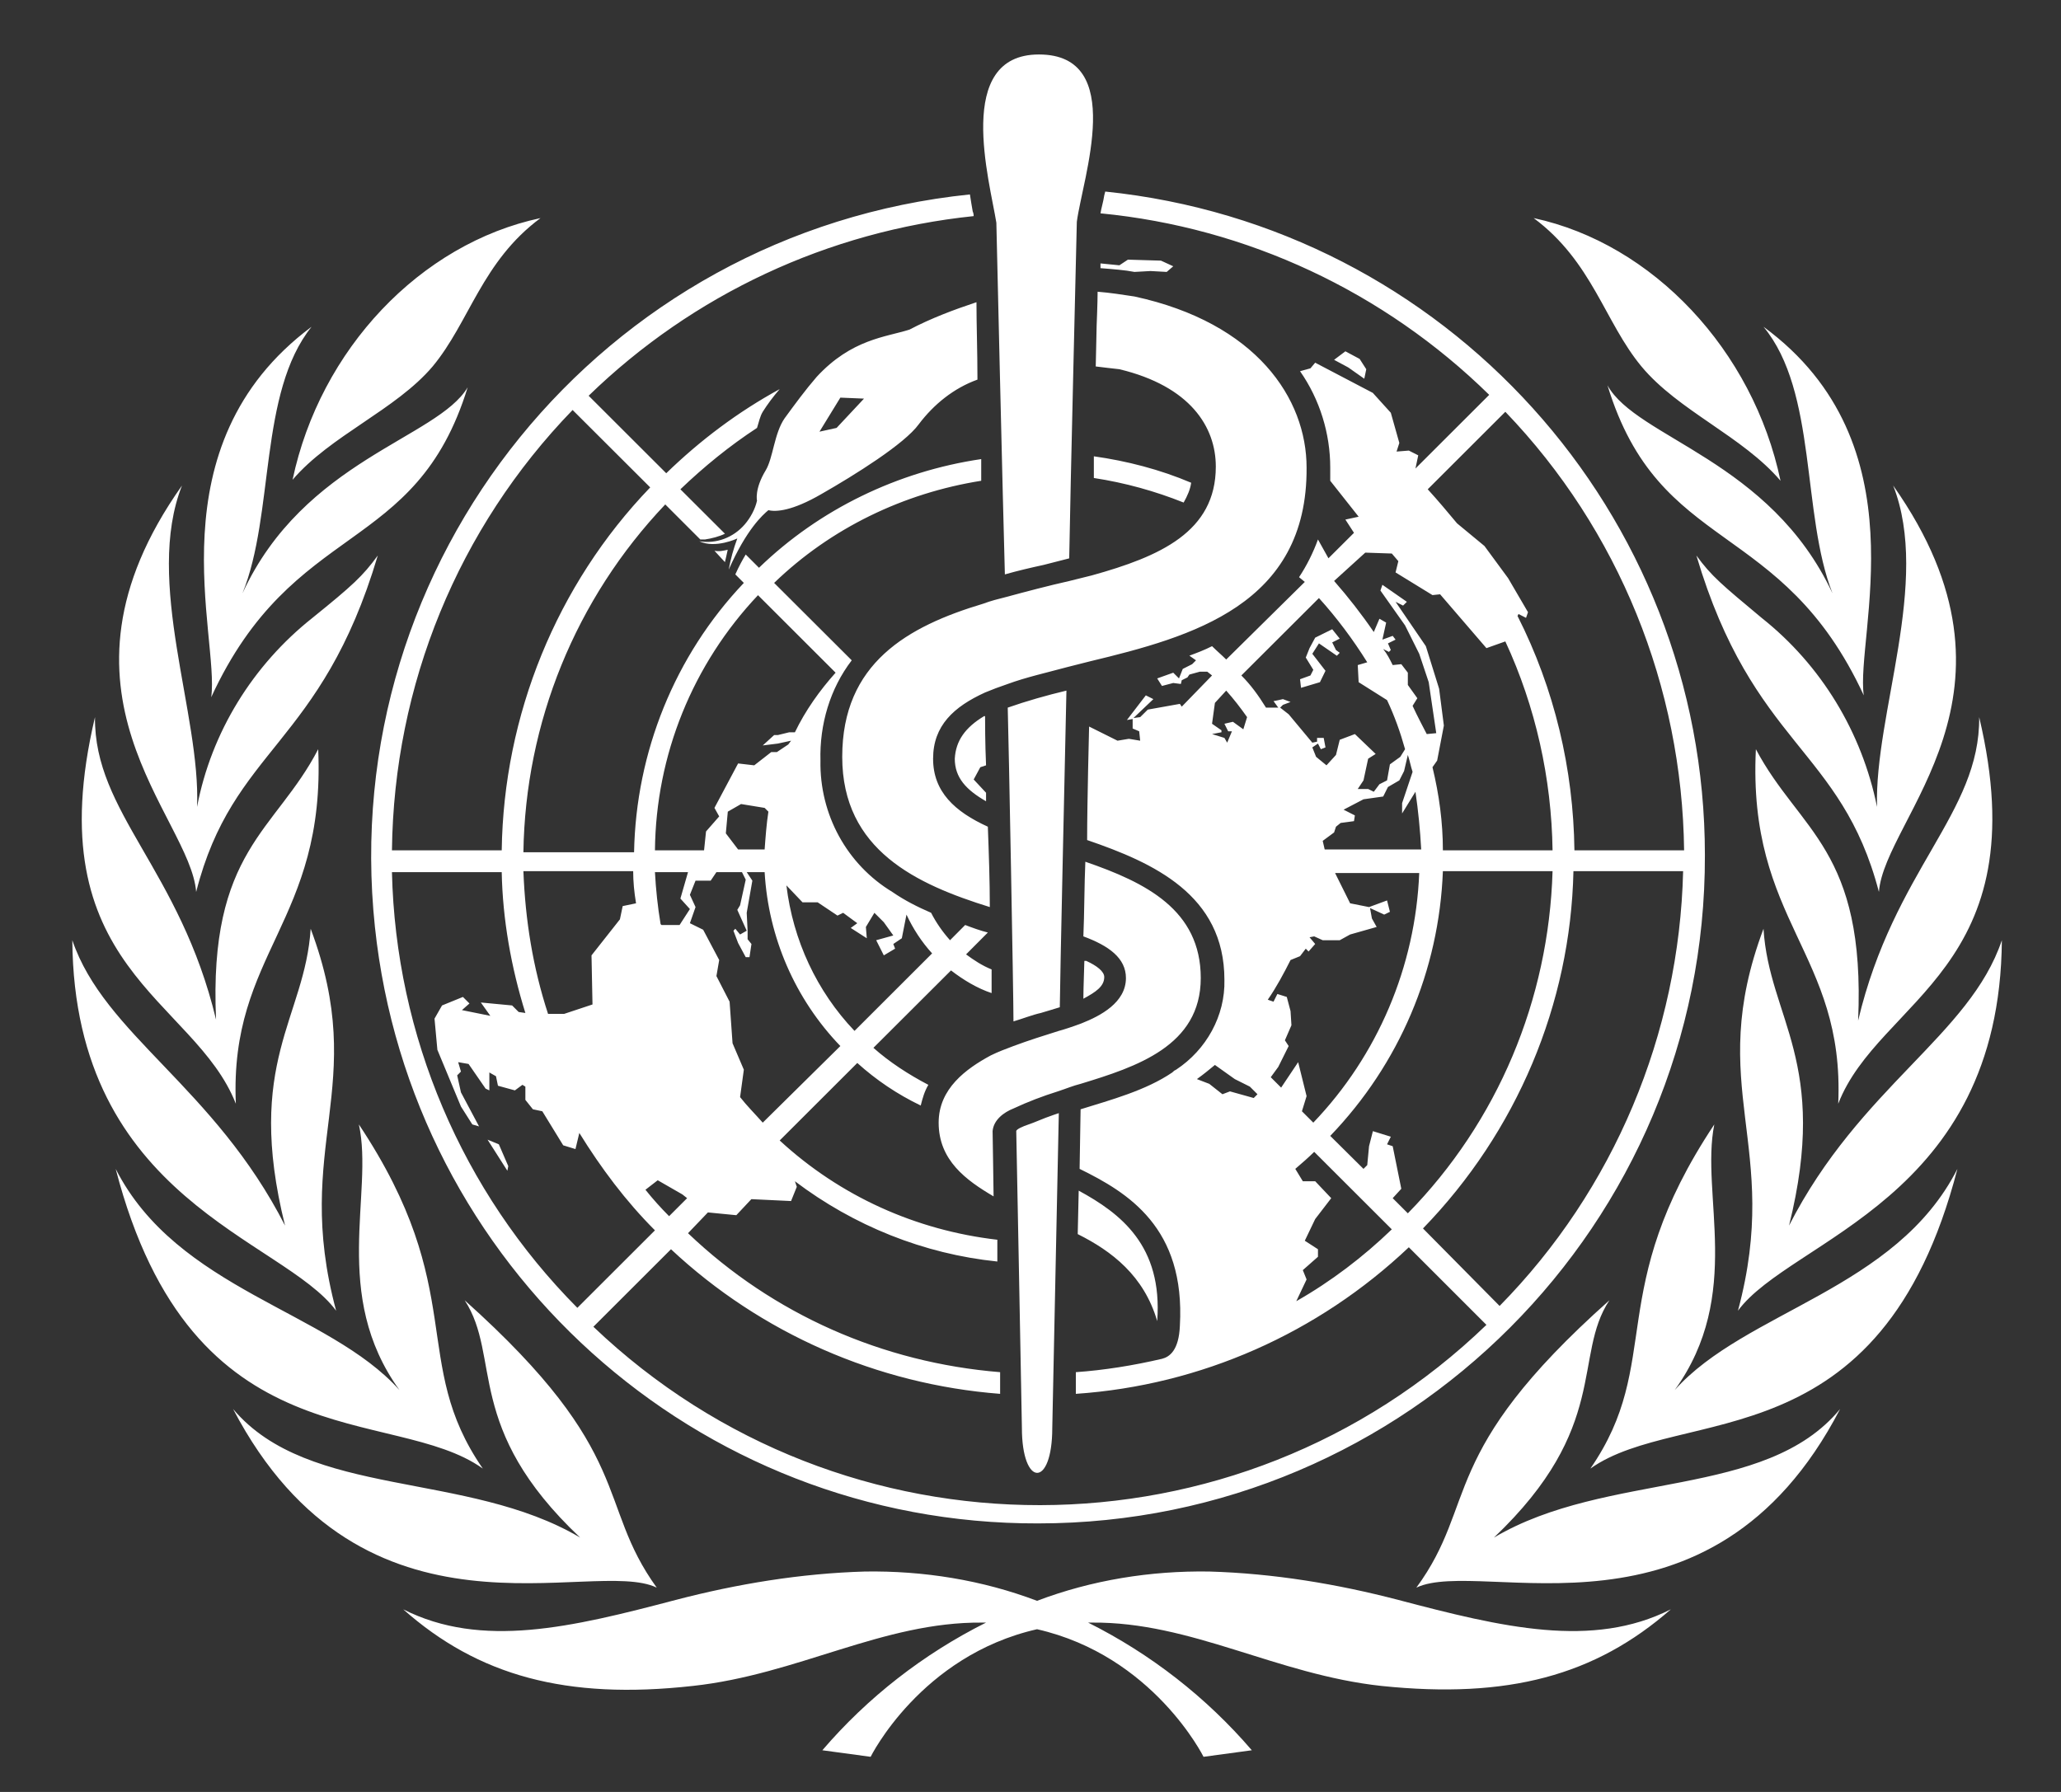 <svg width="23" height="20" viewBox="0 0 23 20" fill="none" xmlns="http://www.w3.org/2000/svg">
<rect x="0" y="0" width="23" height="20" fill="#333333" stroke="none"/>
<path d="M11.594 0.608C10.644 0.608 11.045 2.022 11.119 2.486C11.119 2.507 11.193 5.683 11.214 6.411C11.362 6.369 11.5 6.337 11.647 6.305L11.932 6.232C11.943 5.525 12.017 2.497 12.017 2.476C12.08 1.991 12.576 0.608 11.594 0.608ZM12.334 2.138L12.323 2.181C12.312 2.255 12.291 2.318 12.281 2.381C13.917 2.539 15.447 3.257 16.619 4.407L15.796 5.229L15.827 5.082L15.722 5.029L15.585 5.04L15.616 4.944L15.521 4.607L15.32 4.385L14.677 4.048L14.624 4.111L14.508 4.143C14.729 4.459 14.845 4.839 14.845 5.219V5.366L15.162 5.767L15.014 5.799L15.11 5.947L14.825 6.231L14.708 6.021C14.655 6.168 14.581 6.316 14.497 6.442L14.561 6.495L13.684 7.361C13.631 7.308 13.579 7.265 13.526 7.212C13.442 7.255 13.357 7.287 13.273 7.318L13.347 7.37L13.304 7.413L13.199 7.466L13.157 7.572L13.093 7.508L12.914 7.572L12.967 7.656L13.093 7.623L13.178 7.634L13.188 7.592L13.251 7.561L13.273 7.529L13.389 7.497H13.473L13.526 7.539L13.188 7.887L13.167 7.856L12.809 7.92L12.724 8.004L12.649 8.014L12.871 7.803L12.787 7.761L12.576 8.036L12.64 8.025V8.131L12.713 8.162L12.724 8.267L12.598 8.246L12.471 8.267L12.154 8.109C12.154 8.109 12.132 8.954 12.132 9.376C12.871 9.629 13.664 9.987 13.664 10.936C13.674 11.337 13.462 11.717 13.125 11.939L13.104 11.95L13.082 11.97C12.787 12.171 12.396 12.276 12.059 12.381L12.048 13.046C12.586 13.31 13.23 13.7 13.167 14.797C13.156 15.072 13.051 15.145 12.967 15.166C12.65 15.24 12.322 15.293 12.006 15.315V15.557C13.399 15.462 14.709 14.881 15.722 13.921L16.588 14.787C13.812 17.466 9.409 17.467 6.622 14.808L7.488 13.943C8.491 14.882 9.789 15.451 11.161 15.557V15.315C9.852 15.209 8.628 14.671 7.678 13.764L7.9 13.532L8.217 13.563L8.385 13.384L8.828 13.405L8.892 13.246L8.871 13.184C9.526 13.68 10.307 13.996 11.13 14.08V13.837C10.222 13.732 9.377 13.352 8.701 12.729L9.567 11.864C9.778 12.054 10.011 12.212 10.275 12.339C10.296 12.255 10.317 12.181 10.36 12.108C10.138 11.992 9.926 11.854 9.747 11.695L10.613 10.831C10.75 10.937 10.908 11.032 11.066 11.084V10.82C10.961 10.778 10.866 10.715 10.781 10.652L11.024 10.408C10.94 10.387 10.855 10.356 10.771 10.324L10.602 10.494C10.517 10.399 10.444 10.293 10.391 10.188C10.243 10.124 10.095 10.05 9.958 9.955C9.451 9.649 9.145 9.09 9.156 8.489C9.145 8.088 9.262 7.687 9.505 7.37L8.639 6.506C9.272 5.894 10.085 5.503 10.95 5.366V5.124C10.021 5.261 9.145 5.683 8.47 6.337L8.322 6.189C8.29 6.242 8.248 6.316 8.206 6.411L8.301 6.506C7.53 7.318 7.097 8.394 7.076 9.512H5.841C5.862 8.067 6.422 6.685 7.424 5.63L7.815 6.021H7.868C7.942 6.01 8.027 5.988 8.09 5.957L7.593 5.461C7.857 5.208 8.142 4.976 8.448 4.776C8.469 4.712 8.48 4.649 8.512 4.596C8.565 4.512 8.628 4.427 8.701 4.343C8.237 4.596 7.815 4.913 7.435 5.282L6.569 4.417C7.731 3.288 9.24 2.581 10.866 2.412C10.866 2.381 10.855 2.359 10.855 2.359C10.845 2.296 10.834 2.244 10.824 2.17C6.718 2.592 3.751 6.253 4.184 10.346C4.585 14.133 7.773 17.014 11.584 17.003C15.7 17.003 19.037 13.659 19.026 9.544C19.026 5.725 16.134 2.528 12.334 2.138ZM6.032 2.434C4.691 2.719 3.572 3.9 3.265 5.355C3.688 4.86 4.417 4.575 4.828 4.09C5.24 3.594 5.377 2.919 6.032 2.434ZM17.115 2.434C17.769 2.919 17.907 3.594 18.318 4.09C18.73 4.586 19.448 4.87 19.87 5.366C19.564 3.91 18.445 2.719 17.115 2.434ZM12.587 2.898L12.492 2.961L12.281 2.94V2.993C12.418 3.004 12.555 3.014 12.66 3.035L12.84 3.025L13.02 3.035L13.093 2.972L12.956 2.909L12.587 2.898ZM12.249 3.256C12.249 3.372 12.238 3.637 12.238 3.637C12.238 3.721 12.228 4.027 12.228 4.09C12.312 4.101 12.407 4.111 12.492 4.121C13.283 4.311 13.568 4.765 13.568 5.208C13.568 5.936 12.945 6.211 12.185 6.422L11.932 6.485C11.7 6.537 11.458 6.601 11.225 6.664C11.141 6.685 11.057 6.706 10.972 6.738C10.128 6.991 9.399 7.402 9.399 8.447C9.399 9.491 10.233 9.871 11.046 10.124C11.046 9.829 11.035 9.523 11.024 9.227C10.655 9.059 10.413 8.837 10.413 8.468C10.413 8.099 10.644 7.888 10.993 7.729C11.067 7.698 11.151 7.666 11.246 7.634C11.447 7.56 11.679 7.508 11.912 7.445L12.165 7.381C13.305 7.107 14.592 6.749 14.581 5.219C14.581 4.449 14.022 3.604 12.66 3.309C12.523 3.288 12.386 3.267 12.249 3.256ZM10.897 3.373C10.644 3.457 10.391 3.552 10.149 3.679C9.885 3.763 9.504 3.784 9.114 4.206C8.987 4.353 8.871 4.511 8.755 4.67C8.639 4.839 8.628 5.113 8.544 5.251C8.417 5.462 8.448 5.588 8.448 5.588C8.427 5.683 8.375 5.778 8.312 5.852C8.185 6 7.994 6.073 7.804 6.041C7.984 6.126 8.228 6.01 8.228 6.01C8.185 6.126 8.153 6.242 8.132 6.358C8.333 5.904 8.512 5.747 8.575 5.694C8.659 5.715 8.84 5.704 9.167 5.514C9.536 5.303 10.095 4.955 10.254 4.734C10.422 4.512 10.644 4.332 10.908 4.237C10.908 3.921 10.897 3.626 10.897 3.373ZM3.477 3.647C1.693 4.976 2.452 7.107 2.357 7.782C3.276 5.789 4.638 6.211 5.219 4.323C4.881 4.892 3.392 5.134 2.706 6.622C3.065 5.736 2.885 4.385 3.477 3.647ZM19.68 3.647C20.282 4.374 20.102 5.736 20.45 6.622C19.754 5.134 18.266 4.892 17.939 4.301C18.519 6.2 19.881 5.778 20.799 7.761C20.704 7.096 21.464 4.955 19.68 3.647ZM15.014 3.921L14.888 4.016L15.046 4.101L15.225 4.227L15.247 4.121L15.173 4.006L15.014 3.921ZM9.378 4.438L9.642 4.449L9.336 4.776L9.145 4.818L9.378 4.438ZM6.39 4.576L7.256 5.44C6.211 6.526 5.62 7.983 5.599 9.491H4.374C4.395 7.645 5.113 5.894 6.39 4.576ZM16.799 4.596C18.066 5.915 18.772 7.666 18.794 9.491H17.57C17.559 8.584 17.347 7.687 16.935 6.875L16.946 6.853L17.03 6.896L17.052 6.833L16.83 6.453L16.566 6.094L16.26 5.841C16.154 5.714 16.049 5.588 15.933 5.461L16.799 4.596ZM12.207 5.093V5.335C12.555 5.388 12.892 5.482 13.209 5.609C13.251 5.535 13.283 5.462 13.293 5.388C12.945 5.24 12.576 5.145 12.207 5.093ZM2.031 5.419C0.394 7.73 2.125 9.111 2.189 9.955C2.6 8.341 3.582 8.331 4.216 6.2C4.047 6.432 3.931 6.537 3.487 6.896C2.822 7.423 2.358 8.172 2.199 9.006C2.242 7.972 1.608 6.495 2.031 5.419ZM21.127 5.419C21.549 6.495 20.916 7.972 20.947 9.006C20.778 8.172 20.324 7.423 19.659 6.896C19.216 6.526 19.1 6.432 18.931 6.2C19.564 8.331 20.546 8.341 20.968 9.955C21.031 9.122 22.763 7.74 21.127 5.419ZM8.121 6.136C8.069 6.147 8.026 6.158 7.973 6.147L8.09 6.274C8.101 6.231 8.111 6.179 8.121 6.136ZM15.236 6.168L15.532 6.178L15.605 6.263L15.574 6.389L15.986 6.642L16.071 6.633L16.588 7.234L16.799 7.159C17.137 7.887 17.315 8.69 17.326 9.491H16.102C16.102 9.175 16.06 8.869 15.986 8.563L16.038 8.489L16.113 8.098L16.06 7.687L15.912 7.212L15.574 6.717L15.658 6.759L15.7 6.717L15.427 6.527L15.405 6.591L15.68 6.98L15.838 7.297L15.944 7.614L15.975 7.825L16.028 8.183L15.922 8.193C15.922 8.193 15.806 7.973 15.764 7.878L15.817 7.793L15.711 7.645V7.508L15.638 7.413L15.542 7.423C15.511 7.36 15.479 7.297 15.436 7.244L15.5 7.276L15.521 7.255L15.489 7.181L15.574 7.139L15.542 7.097L15.427 7.139L15.469 6.949L15.394 6.906L15.331 7.054C15.194 6.854 15.046 6.664 14.888 6.484L15.236 6.168ZM8.459 6.643L9.325 7.508C9.146 7.708 8.988 7.93 8.871 8.173H8.808L8.681 8.204H8.639L8.512 8.32L8.681 8.299L8.828 8.267L8.797 8.309L8.67 8.394H8.607L8.417 8.542L8.237 8.521L7.973 9.017L8.026 9.112L7.879 9.28L7.857 9.491H7.309C7.319 8.426 7.731 7.413 8.459 6.643ZM14.719 6.675C14.919 6.896 15.1 7.139 15.258 7.392L15.152 7.423L15.162 7.614L15.479 7.814C15.563 7.993 15.627 8.172 15.68 8.362L15.627 8.447L15.511 8.531L15.479 8.71L15.394 8.753L15.331 8.837L15.268 8.806H15.152L15.216 8.71L15.268 8.468L15.352 8.415L15.12 8.193L14.951 8.257L14.909 8.426L14.803 8.542L14.687 8.447L14.645 8.342L14.708 8.299L14.74 8.362L14.792 8.342L14.772 8.236H14.698V8.278L14.645 8.289L14.381 7.972L14.286 7.898L14.317 7.867L14.402 7.835L14.317 7.803C14.317 7.803 14.223 7.825 14.212 7.825L14.265 7.898H14.128C14.043 7.761 13.959 7.645 13.853 7.539L14.719 6.675ZM14.867 7.023L14.677 7.117L14.614 7.234L14.572 7.339L14.656 7.476L14.624 7.539L14.508 7.581L14.519 7.677L14.73 7.614L14.792 7.487L14.645 7.297L14.719 7.181L14.919 7.319L14.951 7.286L14.909 7.255L14.867 7.17L14.951 7.128L14.867 7.023ZM11.901 7.708C11.679 7.761 11.457 7.824 11.246 7.898C11.257 8.278 11.31 11.094 11.31 11.4C11.415 11.369 11.52 11.327 11.615 11.306C11.689 11.285 11.753 11.264 11.827 11.242C11.827 11.042 11.89 8.214 11.901 7.708ZM13.684 7.708C13.769 7.803 13.843 7.899 13.917 8.004L13.875 8.14L13.759 8.056L13.664 8.078L13.706 8.162H13.748L13.695 8.289L13.664 8.236L13.526 8.193L13.631 8.173V8.151L13.526 8.078L13.558 7.845L13.684 7.708ZM10.982 7.993C10.771 8.12 10.666 8.268 10.655 8.468C10.655 8.679 10.782 8.816 11.004 8.943V8.848L10.866 8.7L10.94 8.563L11.004 8.542C10.993 8.299 10.993 8.036 10.993 7.993L10.982 7.993ZM1.06 8.004C0.395 10.81 2.168 11.137 2.632 12.319C2.558 10.631 3.636 10.293 3.551 8.362C3.076 9.28 2.326 9.491 2.411 11.38C2.009 9.702 1.049 9.07 1.06 8.004ZM22.087 8.004C22.097 9.08 21.137 9.703 20.736 11.391C20.82 9.481 20.081 9.28 19.595 8.362C19.5 10.293 20.588 10.631 20.514 12.319C20.968 11.148 22.752 10.81 22.087 8.004ZM15.711 8.426C15.732 8.489 15.743 8.552 15.764 8.615L15.647 8.964V9.079L15.796 8.837C15.827 9.048 15.849 9.27 15.86 9.481H14.783L14.761 9.385L14.888 9.291L14.909 9.227L14.961 9.185L15.11 9.165L15.12 9.101L14.994 9.037L15.216 8.921L15.436 8.89L15.489 8.784L15.616 8.71L15.669 8.606L15.711 8.426ZM8.27 8.974L8.533 9.017L8.575 9.059C8.554 9.196 8.543 9.343 8.533 9.481H8.237L8.1 9.301L8.122 9.059L8.27 8.974ZM12.112 9.618C12.101 9.861 12.101 10.208 12.09 10.451C12.375 10.556 12.565 10.694 12.565 10.916C12.565 11.19 12.281 11.338 12.069 11.422C11.985 11.454 11.858 11.496 11.816 11.506C11.647 11.559 11.479 11.612 11.31 11.675C11.225 11.707 11.141 11.738 11.056 11.78C10.782 11.928 10.475 12.15 10.475 12.53C10.475 12.951 10.782 13.173 11.088 13.353C11.088 13.279 11.077 12.635 11.077 12.625C11.088 12.498 11.204 12.414 11.31 12.372C11.468 12.298 11.636 12.234 11.805 12.181C11.9 12.15 11.974 12.118 12.059 12.097C12.681 11.907 13.4 11.675 13.4 10.916C13.4 10.156 12.787 9.85 12.112 9.618ZM5.841 9.723H7.066C7.066 9.839 7.077 9.955 7.098 10.082L6.949 10.113L6.918 10.261L6.601 10.663L6.612 11.211L6.296 11.316H6.116C5.947 10.799 5.862 10.271 5.841 9.723ZM16.102 9.723H17.326C17.284 11.158 16.714 12.519 15.711 13.542L15.542 13.373L15.638 13.268L15.542 12.793L15.479 12.772L15.521 12.687L15.321 12.625L15.278 12.793L15.258 13.004L15.216 13.046L14.845 12.678C15.616 11.876 16.06 10.831 16.102 9.723ZM17.559 9.723H18.783C18.74 11.537 18.012 13.278 16.735 14.576L15.88 13.711C16.925 12.634 17.527 11.21 17.559 9.723ZM4.374 9.734H5.599C5.609 10.261 5.705 10.8 5.863 11.306L5.788 11.295L5.715 11.222L5.366 11.189L5.472 11.338L5.155 11.274L5.239 11.2L5.166 11.127L4.933 11.222L4.849 11.369L4.881 11.717L5.144 12.35L5.271 12.55L5.346 12.572L5.144 12.192L5.102 12.002L5.144 11.96L5.113 11.855L5.229 11.875L5.419 12.15L5.461 12.17V11.97L5.535 12.012L5.557 12.118L5.746 12.17L5.83 12.108L5.863 12.128V12.276L5.947 12.381L6.052 12.403L6.285 12.783L6.422 12.825L6.465 12.645C6.707 13.036 6.982 13.405 7.309 13.732L6.443 14.597C5.155 13.3 4.416 11.559 4.374 9.734ZM7.309 9.734H7.678L7.593 10.029L7.699 10.146L7.584 10.324H7.382L7.372 10.314C7.34 10.124 7.319 9.924 7.309 9.734ZM7.995 9.734H8.28L8.322 9.818L8.259 10.104L8.228 10.155L8.333 10.388L8.259 10.43L8.206 10.366L8.185 10.388L8.237 10.525L8.322 10.683H8.364L8.386 10.536L8.343 10.483V10.388L8.333 10.188L8.396 9.829L8.333 9.734H8.533C8.575 10.461 8.871 11.148 9.378 11.675L8.512 12.53C8.428 12.435 8.333 12.34 8.259 12.245L8.301 11.939L8.175 11.644L8.142 11.18L7.995 10.894L8.026 10.715L7.847 10.377L7.699 10.304L7.762 10.124L7.699 9.987L7.762 9.829H7.931L7.995 9.734ZM14.899 9.744H15.838C15.796 10.789 15.374 11.78 14.656 12.53L14.529 12.403L14.581 12.234L14.487 11.855L14.297 12.139L14.181 12.023L14.265 11.908L14.381 11.675L14.339 11.611L14.412 11.443L14.402 11.285L14.36 11.127L14.255 11.094L14.212 11.18L14.148 11.158C14.243 11.021 14.328 10.862 14.402 10.715L14.508 10.672L14.572 10.588L14.603 10.62L14.677 10.536L14.614 10.461L14.666 10.451L14.761 10.494H14.951L15.067 10.43L15.363 10.346L15.31 10.251L15.289 10.135L15.447 10.208L15.511 10.177L15.479 10.05L15.278 10.124L15.067 10.082L14.899 9.744ZM8.776 9.882L8.956 10.071H9.125L9.346 10.219L9.409 10.188L9.567 10.304L9.494 10.357L9.673 10.472L9.663 10.346L9.758 10.188L9.863 10.293L9.969 10.441L9.778 10.494L9.863 10.663L9.989 10.588L9.969 10.536L10.064 10.472L10.116 10.208C10.19 10.367 10.286 10.514 10.402 10.641L9.536 11.506C9.114 11.063 8.85 10.494 8.776 9.882ZM3.467 10.366C3.403 11.368 2.727 11.854 3.181 13.679C2.389 12.128 1.166 11.549 0.807 10.494C0.828 13.395 3.16 13.827 3.751 14.629C3.255 12.783 4.132 12.139 3.467 10.366ZM19.68 10.366C19.015 12.139 19.891 12.783 19.395 14.629C19.986 13.827 22.319 13.395 22.34 10.494C21.981 11.559 20.757 12.128 19.965 13.679C20.419 11.854 19.743 11.368 19.68 10.366ZM12.101 10.725C12.101 10.778 12.09 11.021 12.09 11.147C12.227 11.073 12.323 11.01 12.323 10.905C12.323 10.842 12.239 10.778 12.123 10.725H12.101ZM13.558 11.886L13.78 12.044L13.948 12.128L14.033 12.213L13.991 12.255L13.726 12.181L13.642 12.213L13.495 12.097L13.357 12.044C13.431 11.991 13.494 11.939 13.558 11.886ZM11.816 12.424C11.816 12.424 11.721 12.455 11.668 12.476C11.636 12.487 11.542 12.529 11.479 12.55C11.415 12.571 11.341 12.604 11.341 12.625C11.341 12.625 11.404 15.873 11.404 15.936C11.404 16.601 11.743 16.612 11.743 15.936C11.743 15.894 11.816 12.424 11.816 12.424ZM4.005 12.55C4.174 13.32 3.688 14.449 4.458 15.515C3.666 14.629 1.978 14.397 1.291 13.046C2.147 16.348 4.385 15.673 5.388 16.391C4.564 15.199 5.24 14.407 4.005 12.55ZM19.131 12.55C17.896 14.407 18.571 15.199 17.748 16.391C18.761 15.673 20.989 16.348 21.844 13.046C21.158 14.397 19.48 14.629 18.689 15.515C19.459 14.449 18.973 13.331 19.131 12.55ZM5.441 12.72L5.662 13.067L5.672 13.015L5.567 12.772L5.441 12.72ZM14.666 12.856L15.532 13.721C15.215 14.027 14.856 14.301 14.466 14.523L14.581 14.28L14.539 14.176L14.708 14.027V13.943L14.561 13.848L14.677 13.606L14.856 13.373L14.677 13.184H14.539L14.455 13.046C14.529 12.983 14.602 12.919 14.666 12.856ZM7.34 13.173L7.615 13.331L7.668 13.373L7.467 13.574C7.372 13.479 7.287 13.384 7.203 13.279L7.34 13.173ZM12.038 13.289L12.027 13.774C12.407 13.964 12.766 14.238 12.914 14.745C12.977 13.901 12.503 13.542 12.038 13.289ZM5.186 14.513C5.598 15.146 5.176 15.937 6.474 17.161C5.208 16.412 3.445 16.728 2.601 15.726C4.058 18.511 6.612 17.372 7.329 17.72C6.643 16.77 7.108 16.233 5.186 14.513ZM17.96 14.513C16.028 16.233 16.503 16.77 15.806 17.72C16.535 17.372 19.089 18.511 20.535 15.726C19.701 16.738 17.939 16.412 16.672 17.161C17.971 15.927 17.549 15.136 17.96 14.513ZM9.652 17.54C8.934 17.561 8.228 17.678 7.541 17.857C6.38 18.163 5.376 18.405 4.5 17.962C5.334 18.701 6.316 18.975 7.731 18.817C8.903 18.69 9.853 18.1 10.961 18.11H11.004C10.307 18.459 9.683 18.944 9.177 19.535L9.716 19.608C9.716 19.608 10.274 18.479 11.573 18.184C12.871 18.479 13.431 19.608 13.431 19.608L13.97 19.535C13.463 18.944 12.84 18.459 12.143 18.11H12.185C13.294 18.1 14.244 18.69 15.416 18.817C16.83 18.964 17.802 18.701 18.646 17.962C17.77 18.405 16.766 18.163 15.605 17.857C14.919 17.678 14.213 17.561 13.495 17.54C12.84 17.53 12.185 17.635 11.573 17.867C10.961 17.635 10.306 17.53 9.652 17.54Z" fill="white"/>
</svg>
